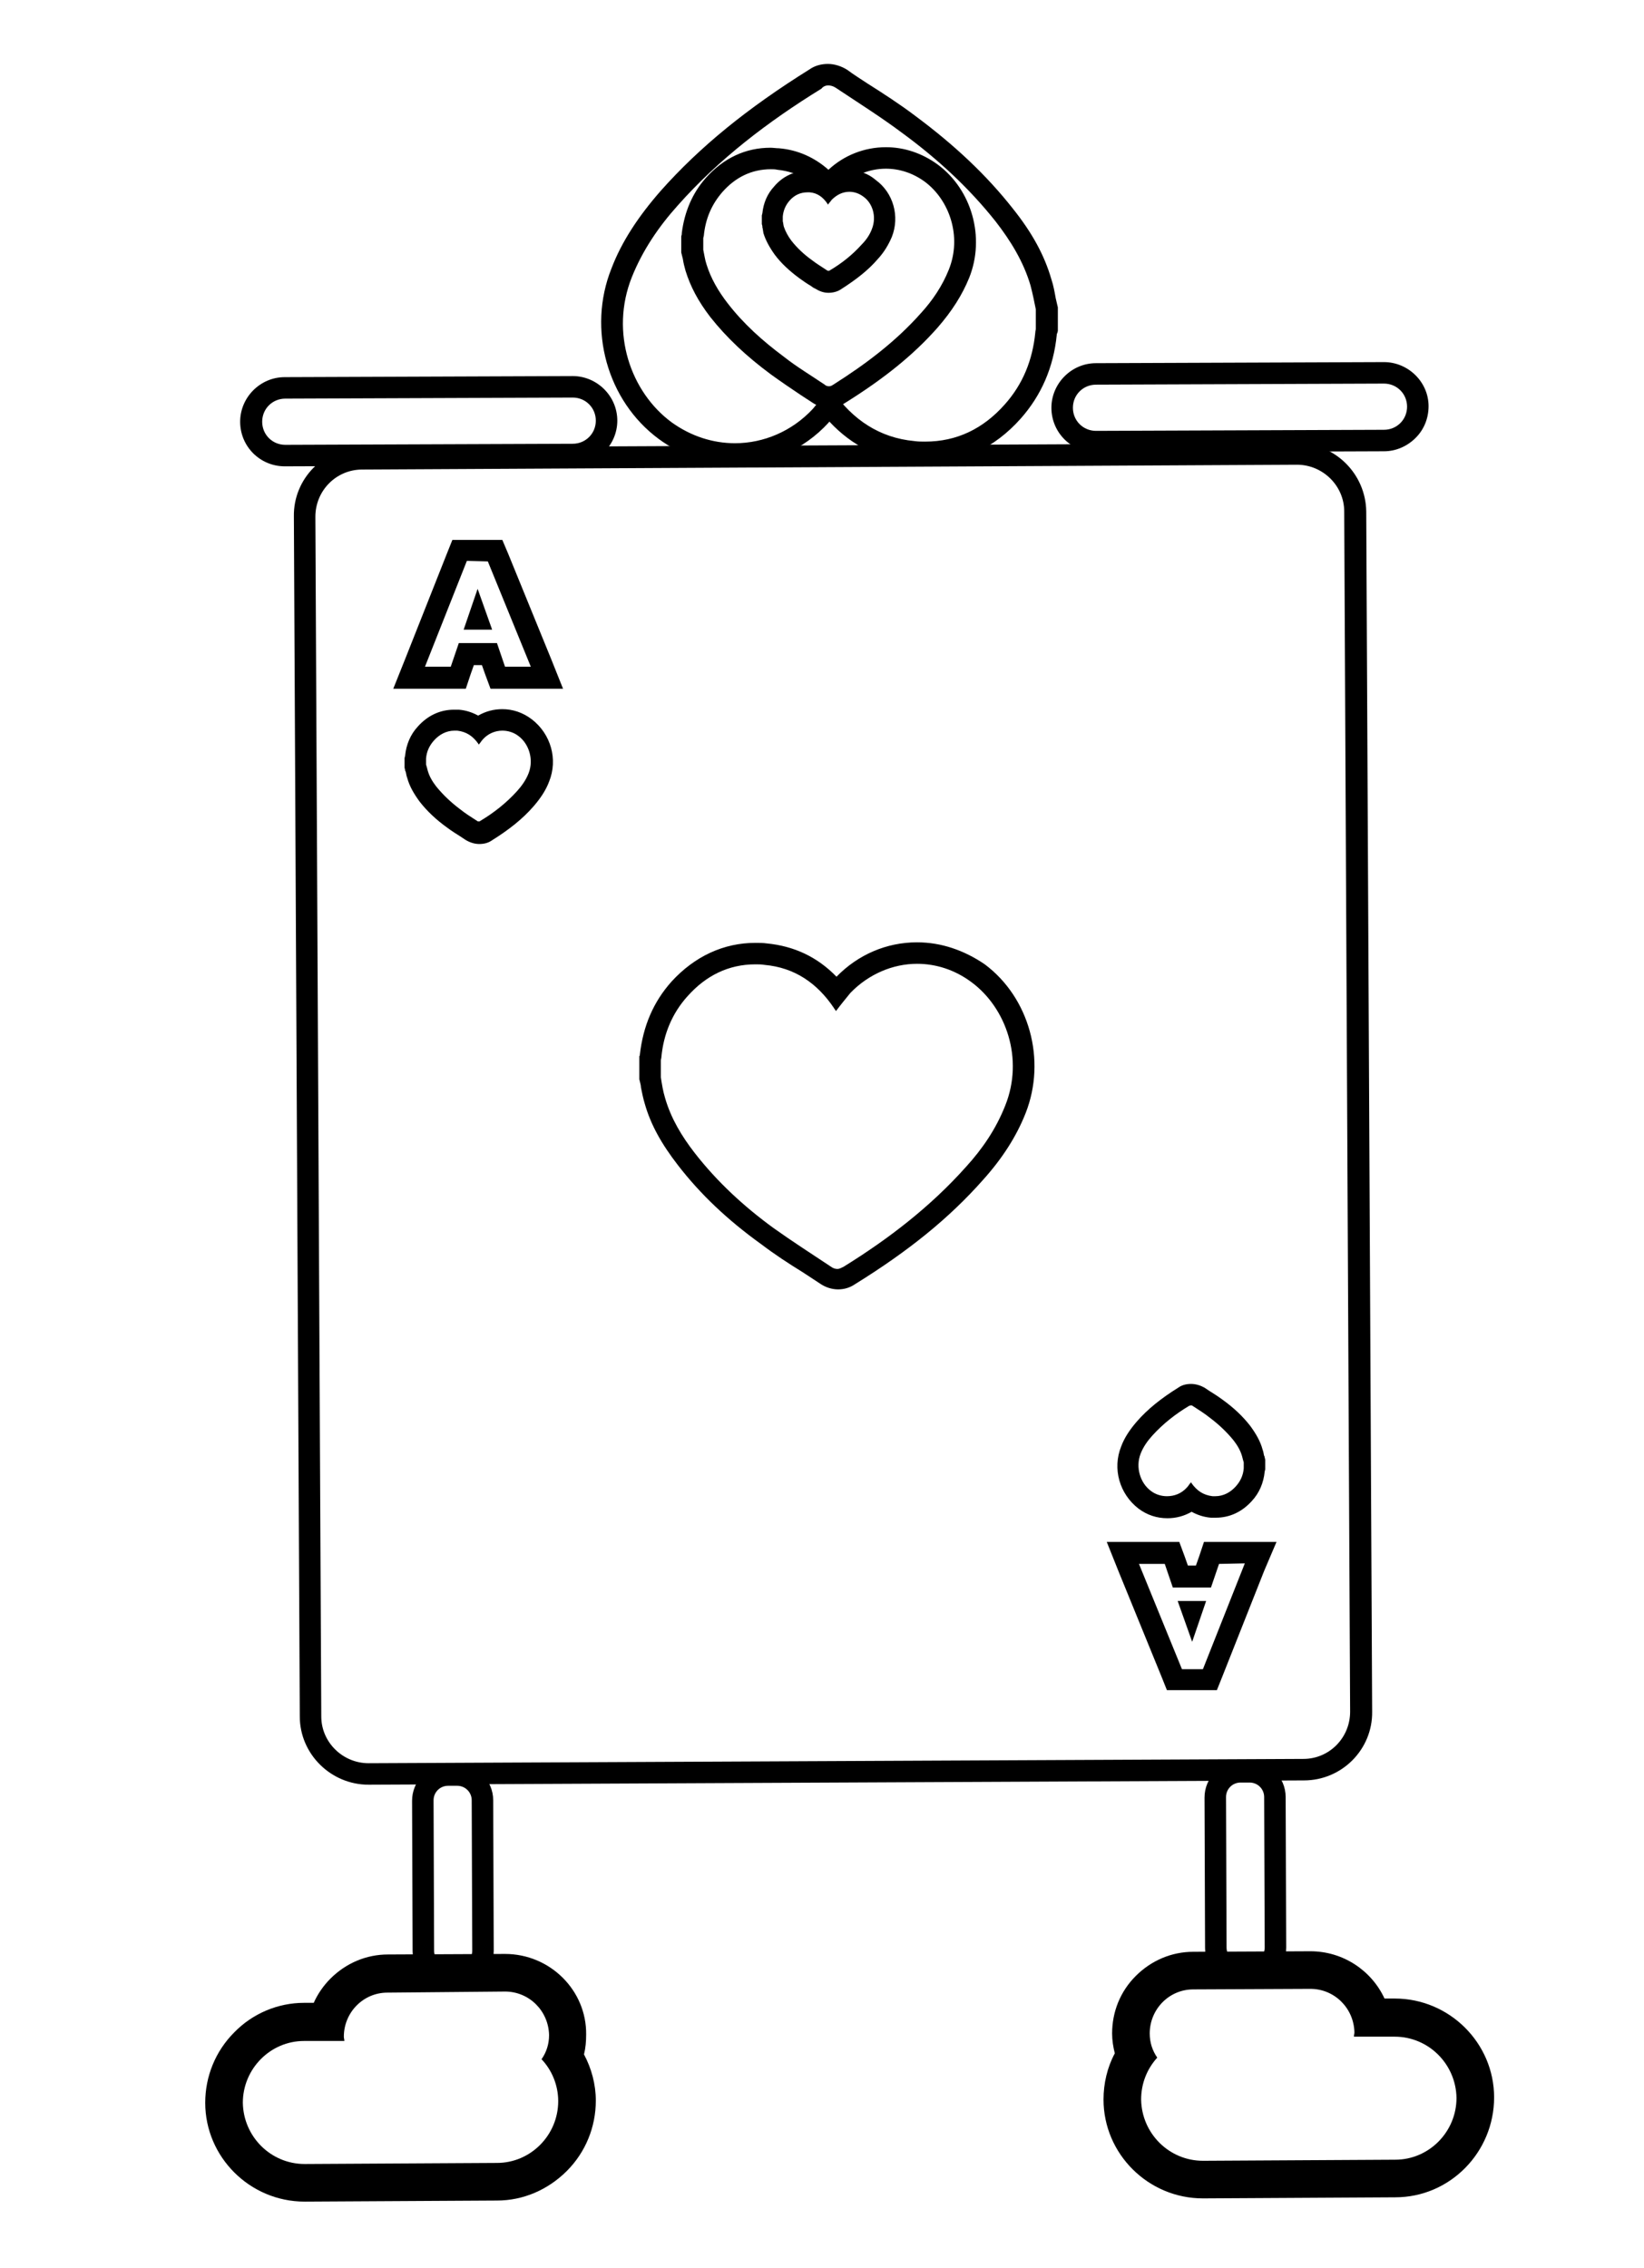 <?xml version="1.0" encoding="utf-8"?>
<!-- Generator: Adobe Illustrator 27.0.0, SVG Export Plug-In . SVG Version: 6.00 Build 0)  -->
<svg version="1.1" id="레이어_1" xmlns="http://www.w3.org/2000/svg" xmlns:xlink="http://www.w3.org/1999/xlink" x="0px"
	 y="0px" viewBox="0 0 306 422.2" style="enable-background:new 0 0 306 422.2;" xml:space="preserve">
<g>
	<path d="M241.4,86.5c4.8,0,8.8,3.9,8.8,8.7l1.1,223.4c0,4.9-3.9,8.8-8.7,8.8l-174,0.8c0,0,0,0,0,0c-4.8,0-8.8-3.9-8.8-8.7
		L58.7,96.2c0-4.9,3.9-8.8,8.7-8.8L241.4,86.5C241.4,86.5,241.4,86.5,241.4,86.5 M241.4,82.5L241.4,82.5L241.4,82.5l-174,0.8
		c-7.1,0-12.8,5.8-12.7,12.8l1.1,223.4c0,7,5.8,12.7,12.8,12.7h0l0.1,0l174-0.8c7.1,0,12.8-5.8,12.7-12.8l-1.1-223.4
		C254.2,88.2,248.5,82.5,241.4,82.5L241.4,82.5z"/>
</g>
<g>
	<path d="M106.6,74c2.4,0,4.3,1.9,4.3,4.3c0,2.4-1.9,4.3-4.3,4.3l-53.5,0.2c0,0,0,0,0,0c-2.4,0-4.3-1.9-4.3-4.3v0
		c0-2.4,1.9-4.3,4.3-4.3L106.6,74C106.6,74,106.6,74,106.6,74 M106.6,70L106.6,70L106.6,70L53,70.2c-4.6,0-8.3,3.8-8.3,8.3
		c0,4.6,3.7,8.3,8.3,8.3l53.6-0.2c4.6,0,8.3-3.8,8.3-8.3C114.9,73.7,111.1,70,106.6,70L106.6,70z"/>
</g>
<g>
	<path d="M257.6,71.4c2.4,0,4.3,1.9,4.3,4.3v0c0,2.4-1.9,4.3-4.3,4.3L204,80.2c0,0,0,0,0,0c-2.4,0-4.3-1.9-4.3-4.3v0
		c0-2.4,1.9-4.3,4.3-4.3L257.6,71.4C257.6,71.4,257.6,71.4,257.6,71.4 M257.6,67.4L257.6,67.4L257.6,67.4L204,67.6
		c-4.6,0-8.3,3.8-8.3,8.3c0,4.6,3.7,8.3,8.3,8.3l53.6-0.2c2.2,0,4.3-0.9,5.9-2.5c1.6-1.6,2.4-3.7,2.4-5.9
		C265.9,71.1,262.1,67.4,257.6,67.4L257.6,67.4z"/>
</g>
<g id="YCKK1F.tif_00000048466643463303304540000004459332692288891296_">
	<g>
		<g>
			<path d="M170.7,179.4c3.5,0,7,1.1,10.1,3.4c6.5,4.8,9.8,14.3,6.3,23c-1.7,4.3-4.2,8-7.3,11.4c-6.6,7.4-14.4,13.4-22.8,18.6
				c-0.4,0.2-0.8,0.4-1.1,0.4c-0.4,0-0.8-0.1-1.2-0.4c-3.6-2.4-7.2-4.7-10.7-7.2c-5.5-4-10.5-8.6-14.7-14c-2.4-3.1-4.4-6.4-5.5-10.2
				c-0.4-1.3-0.6-2.6-0.8-3.9c0-1,0-2,0-3.1c0-0.2,0.1-0.4,0.1-0.6c0.4-4.3,2-8.2,4.9-11.4c3.4-3.8,7.6-5.9,12.6-5.9
				c0.6,0,1.1,0,1.7,0.1c5.6,0.5,9.8,3.4,12.9,8c0.1,0.2,0.3,0.4,0.4,0.6c0.9-1.2,1.8-2.3,2.7-3.4
				C161.7,181.3,166.2,179.4,170.7,179.4 M170.7,175.4c-5.7,0-11,2.3-15,6.4c-3.6-3.7-7.9-5.7-13-6.2c-0.7-0.1-1.4-0.1-2.1-0.1
				c-5.9,0-11.3,2.5-15.6,7.2c-3.4,3.8-5.3,8.3-5.9,13.6c0,0.1,0,0.2-0.1,0.3L119,197l0,0.4l0,3.1l0,0.4l0.1,0.4
				c0.1,0.4,0.2,0.8,0.2,1.1c0.2,1,0.4,2,0.7,3c1.1,3.9,3.1,7.5,6.2,11.5c4.1,5.3,9.1,10.1,15.5,14.7c2.5,1.9,5.1,3.6,7.7,5.2
				c1.1,0.7,2.1,1.4,3.2,2.1c1,0.7,2.2,1.1,3.4,1.1c1.1,0,2.2-0.3,3.2-1c10-6.2,17.5-12.3,23.7-19.3c3.7-4.1,6.3-8.2,8-12.5
				c3.9-9.9,0.7-21.5-7.6-27.7C179.5,176.9,175.2,175.4,170.7,175.4L170.7,175.4z"/>
		</g>
	</g>
</g>
<g id="YCKK1F.tif_00000132078311816723425960000016051201021197091263_">
	<g>
		<g>
			<path d="M221.7,261.6c0.1,0,0.2,0,0.3,0.1c1.1,0.7,2.2,1.4,3.2,2.2c1.6,1.2,3.1,2.6,4.4,4.2c0.7,0.9,1.3,1.9,1.6,3
				c0.1,0.4,0.2,0.8,0.3,1.1c0,0.3,0,0.6,0,0.9c0,0.1,0,0.1,0,0.2c-0.1,1.3-0.6,2.4-1.5,3.4c-1,1.1-2.3,1.8-3.8,1.8
				c-0.2,0-0.3,0-0.5,0c-1.7-0.2-2.9-1-3.9-2.4c0-0.1-0.1-0.1-0.1-0.2c-0.3,0.3-0.5,0.7-0.8,1c-1,1.1-2.3,1.6-3.7,1.6
				c-1,0-2.1-0.3-3-1c-1.9-1.4-2.9-4.3-1.9-6.9c0.5-1.3,1.3-2.4,2.2-3.4c2-2.2,4.3-4,6.8-5.5C221.5,261.6,221.6,261.6,221.7,261.6
				 M221.7,257.6c-0.9,0-1.7,0.2-2.4,0.7c-3.2,2-5.7,4-7.7,6.3c-1.3,1.5-2.3,3-2.9,4.6c-1.7,4.2-0.3,8.9,3.2,11.6
				c1.6,1.2,3.4,1.8,5.4,1.8c1.6,0,3.1-0.4,4.5-1.2c1.1,0.6,2.3,1,3.6,1.1c0.3,0,0.6,0,0.9,0c2.6,0,4.9-1.1,6.7-3.1
				c1.4-1.5,2.2-3.4,2.4-5.5l0.1-0.4l0-0.4l0-0.5l0-0.5l0-0.4l-0.1-0.4c0-0.1,0-0.2-0.1-0.3c-0.1-0.3-0.1-0.7-0.3-1.2
				c-0.4-1.5-1.2-2.9-2.3-4.4c-1.4-1.8-3.1-3.4-5.2-4.9c-0.8-0.6-1.6-1.1-2.4-1.6c-0.3-0.2-0.6-0.4-0.9-0.6
				C223.5,257.9,222.6,257.6,221.7,257.6L221.7,257.6z"/>
		</g>
	</g>
</g>
<g>
	<g>
		<path d="M90.8,104.5l8,19.6l-4.8,0l-1.5-4.4l-7.1,0l-1.5,4.4l-4.8,0l7.8-19.7L90.8,104.5 M86.3,117.2l5.3,0l-2.7-7.6L86.3,117.2
			 M93.5,100.5l-2.7,0l-3.9,0l-2.7,0l-1,2.5l-7.8,19.7l-2.2,5.5l5.9,0l4.8,0l2.8,0l0.9-2.7l0.6-1.7l1.5,0l0.6,1.7l1,2.7l2.8,0l4.8,0
			l5.9,0l-2.2-5.5l-8-19.6L93.5,100.5L93.5,100.5z"/>
	</g>
</g>
<g id="YCKK1F.tif_00000174583466324880455640000014150277704672106654_">
	<g>
		<g>
			<path d="M93.5,136c1,0,2.1,0.3,3,1c1.9,1.4,2.9,4.3,1.9,6.9c-0.5,1.3-1.3,2.4-2.2,3.4c-2,2.2-4.3,4-6.8,5.5
				c-0.1,0.1-0.2,0.1-0.3,0.1c-0.1,0-0.2,0-0.3-0.1c-1.1-0.7-2.2-1.4-3.2-2.2c-1.6-1.2-3.1-2.6-4.4-4.2c-0.7-0.9-1.3-1.9-1.6-3
				c-0.1-0.4-0.2-0.8-0.3-1.1c0-0.3,0-0.6,0-0.9c0-0.1,0-0.1,0-0.2c0.1-1.3,0.6-2.4,1.5-3.4c1-1.1,2.3-1.8,3.8-1.8
				c0.2,0,0.3,0,0.5,0c1.7,0.2,2.9,1,3.9,2.4c0,0.1,0.1,0.1,0.1,0.2c0.3-0.3,0.5-0.7,0.8-1C90.8,136.6,92.1,136,93.5,136 M93.5,132
				c-1.6,0-3.1,0.4-4.5,1.2c-1.1-0.6-2.3-1-3.6-1.1c-0.3,0-0.6,0-0.9,0c-2.6,0-4.9,1.1-6.7,3.1c-1.4,1.5-2.2,3.4-2.4,5.5l-0.1,0.4
				l0,0.4l0,0.5l0,0.5l0,0.4l0.1,0.4c0,0.1,0,0.2,0.1,0.3c0.1,0.3,0.1,0.7,0.3,1.2c0.4,1.5,1.2,2.9,2.3,4.4c1.4,1.8,3.1,3.4,5.2,4.9
				c0.8,0.6,1.6,1.1,2.4,1.6c0.3,0.2,0.6,0.4,0.9,0.6c0.8,0.5,1.7,0.8,2.6,0.8c0.9,0,1.7-0.2,2.4-0.7c3.2-2,5.7-4,7.7-6.3
				c1.3-1.5,2.3-3,2.9-4.6c1.7-4.2,0.3-8.9-3.2-11.6C97.3,132.6,95.4,132,93.5,132L93.5,132z"/>
		</g>
	</g>
</g>
<g>
	<g>
		<path d="M231.7,291l-7.8,19.7l-3.9,0l-8-19.6l4.8,0l1.5,4.4l7.1,0l1.5-4.4L231.7,291 M224.5,298l-5.3,0l2.7,7.6L224.5,298
			 M237.6,287l-5.9,0l-4.8,0l-2.8,0l-0.9,2.7l-0.6,1.7l-1.5,0l-0.6-1.7l-1-2.7l-2.8,0l-4.8,0l-5.9,0l2.2,5.5l8,19.6l1,2.5l2.7,0
			l3.9,0l2.7,0l1-2.5l7.8-19.7L237.6,287L237.6,287z"/>
	</g>
</g>
<g id="YCKK1F.tif_00000044179791736410753820000013705521875651544454_">
	<g>
		<g>
			<path d="M154.1,15.9c0.5,0,0.9,0.1,1.4,0.4c4.2,2.8,8.5,5.5,12.5,8.5c6.4,4.7,12.3,10.1,17.3,16.4c2.8,3.6,5.2,7.5,6.5,11.9
				c0.4,1.5,0.7,3,1,4.5c0,1.2,0,2.4,0,3.6c0,0.2-0.1,0.4-0.1,0.7c-0.5,5.1-2.3,9.6-5.7,13.4c-4,4.5-8.9,6.9-14.8,6.9
				c-0.7,0-1.3,0-2-0.1c-6.5-0.6-11.5-4-15.2-9.3c-0.2-0.3-0.3-0.5-0.5-0.7c-1.1,1.4-2.1,2.7-3.2,4c-3.9,4.2-9.2,6.4-14.5,6.4
				c-4.1,0-8.2-1.3-11.8-3.9c-7.6-5.6-11.5-16.7-7.4-27c2-5,5-9.4,8.5-13.3c7.7-8.7,16.9-15.7,26.8-21.8
				C153.2,16.1,153.7,15.9,154.1,15.9 M154.1,11.9c-1.2,0-2.4,0.3-3.4,1C139,20.2,130.2,27.4,123,35.5c-4.2,4.8-7.3,9.5-9.2,14.5
				c-4.5,11.3-0.8,24.6,8.8,31.7c4.2,3.1,9.1,4.7,14.2,4.7c6.6,0,12.8-2.7,17.4-7.7c0.1-0.1,0.1-0.2,0.2-0.2c4.2,4.5,9.3,7,15.4,7.6
				c0.8,0.1,1.6,0.1,2.4,0.1c6.9,0,12.9-2.8,17.8-8.3c3.8-4.3,6.1-9.5,6.7-15.6l0,0c0-0.1,0-0.2,0.1-0.3l0.1-0.4l0-0.4l0-3.6l0-0.4
				l-0.1-0.4c-0.1-0.4-0.2-0.9-0.3-1.3c-0.2-1.1-0.4-2.3-0.8-3.5c-1.3-4.5-3.6-8.7-7.2-13.2c-4.8-6.1-10.7-11.7-18.1-17.2
				c-2.9-2.2-6-4.2-9-6.1c-1.2-0.8-2.5-1.6-3.7-2.5C156.6,12.3,155.3,11.9,154.1,11.9L154.1,11.9z"/>
		</g>
	</g>
</g>
<g id="YCKK1F.tif_00000119840283894347081420000000420933138962723467_">
	<g>
		<g>
			<path d="M164.9,31.4c2.5,0,5,0.8,7.2,2.4c4.6,3.4,7,10.2,4.5,16.4c-1.2,3-3,5.7-5.2,8.1c-4.7,5.3-10.3,9.5-16.3,13.3
				c-0.3,0.2-0.5,0.3-0.8,0.3c-0.3,0-0.6-0.1-0.8-0.3c-2.5-1.7-5.2-3.3-7.6-5.2c-3.9-2.9-7.5-6.1-10.5-10c-1.7-2.2-3.1-4.6-3.9-7.2
				c-0.3-0.9-0.4-1.8-0.6-2.7c0-0.7,0-1.5,0-2.2c0-0.1,0.1-0.3,0.1-0.4c0.3-3.1,1.4-5.8,3.5-8.2c2.4-2.7,5.4-4.2,9-4.2
				c0.4,0,0.8,0,1.2,0.1c4,0.4,7,2.4,9.2,5.7c0.1,0.2,0.2,0.3,0.3,0.4c0.7-0.8,1.3-1.7,1.9-2.4C158.5,32.7,161.7,31.4,164.9,31.4
				 M164.9,27.4c-4,0-7.8,1.5-10.7,4.2c-2.6-2.3-5.7-3.7-9.2-4c-0.5,0-1.1-0.1-1.6-0.1c-4.6,0-8.7,1.9-12,5.6
				c-2.5,2.8-4,6.3-4.5,10.3c0,0.1,0,0.1,0,0.2l-0.1,0.4l0,0.4l0,2.2l0,0.4l0.1,0.4c0.1,0.3,0.1,0.5,0.2,0.8
				c0.1,0.7,0.3,1.5,0.5,2.2c0.9,2.9,2.3,5.6,4.6,8.6c3,3.8,6.7,7.3,11.3,10.7c1.8,1.3,3.7,2.6,5.5,3.8c0.8,0.5,1.5,1,2.3,1.5
				c0.9,0.6,2,0.9,3.1,0.9c1,0,2-0.3,2.9-0.9c7.2-4.5,12.7-8.9,17.2-14c2.7-3.1,4.6-6.1,5.9-9.3c3-7.5,0.5-16.4-5.9-21.1
				C171.6,28.5,168.3,27.4,164.9,27.4L164.9,27.4z"/>
		</g>
	</g>
</g>
<g id="YCKK1F.tif_00000125588778980467559840000016915422904930127533_">
	<g>
		<g>
			<path d="M158.1,35.7c0.9,0,1.8,0.3,2.6,0.9c1.7,1.2,2.5,3.7,1.6,6c-0.4,1.1-1.1,2.1-1.9,2.9c-1.7,1.9-3.7,3.5-5.9,4.8
				c-0.1,0.1-0.2,0.1-0.3,0.1c-0.1,0-0.2,0-0.3-0.1c-0.9-0.6-1.9-1.2-2.8-1.9c-1.4-1-2.7-2.2-3.8-3.6c-0.6-0.8-1.1-1.7-1.4-2.6
				c-0.1-0.3-0.1-0.7-0.2-1c0-0.3,0-0.5,0-0.8c0,0,0-0.1,0-0.1c0.1-1.1,0.5-2.1,1.3-3c0.9-1,2-1.5,3.3-1.5c0.1,0,0.3,0,0.4,0
				c1.4,0.1,2.5,0.9,3.3,2.1c0,0.1,0.1,0.1,0.1,0.2c0.2-0.3,0.5-0.6,0.7-0.9C155.8,36.2,156.9,35.7,158.1,35.7 M158.1,31.7
				c-1.4,0-2.7,0.3-3.9,1c-0.9-0.5-2-0.8-3.1-0.9c-0.3,0-0.5,0-0.8,0c-2.4,0-4.6,1-6.2,2.9c-1.3,1.4-2,3.1-2.2,5l-0.1,0.4l0,0.4
				l0,0.2l0,0.6l0,0.4l0.1,0.4l0,0.2c0.1,0.3,0.1,0.6,0.2,1.1c0.4,1.3,1.1,2.6,2.1,4c1.2,1.6,2.7,3,4.6,4.4c0.7,0.5,1.4,1,2.1,1.4
				c0.3,0.2,0.5,0.4,0.8,0.5c0.8,0.5,1.6,0.8,2.5,0.8c0.8,0,1.7-0.2,2.4-0.7c2.8-1.8,5-3.5,6.8-5.6c1.2-1.3,2-2.7,2.6-4.1
				c1.5-3.8,0.3-8.2-3-10.6C161.6,32.3,159.9,31.7,158.1,31.7L158.1,31.7z"/>
		</g>
	</g>
</g>
<g>
	<path d="M94,370.7c4.5,0,8.1,3.6,8.2,8.1c0,1.7-0.5,3.2-1.4,4.5c1.9,2,3.1,4.8,3.1,7.8v0c0,6.3-5.1,11.5-11.4,11.5l-35.7,0.2
		c0,0,0,0-0.1,0c-6.3,0-11.4-5.1-11.5-11.4v0c0-6.3,5.1-11.5,11.4-11.5l7.5,0c0-0.3-0.1-0.5-0.1-0.8c0-4.5,3.6-8.2,8.1-8.2L94,370.7
		C94,370.7,94,370.7,94,370.7 M94,363.7L94,363.7L94,363.7l-21.8,0.1c-4,0-7.8,1.6-10.7,4.5c-1.3,1.3-2.4,2.9-3.1,4.5l-1.8,0
		c-4.9,0-9.6,2-13,5.5c-3.5,3.5-5.4,8.2-5.4,13.1c0,10.1,8.3,18.4,18.5,18.4l0.1,0l35.7-0.2c4.9,0,9.5-2,13-5.5
		c3.5-3.5,5.4-8.2,5.4-13.1c0-3-0.8-6-2.2-8.6c0.3-1.2,0.4-2.4,0.4-3.7C109.2,370.5,102.4,363.7,94,363.7L94,363.7z"/>
</g>
<g>
	<path d="M243.9,370.2c4.5,0,8.1,3.6,8.2,8.1c0,0.3-0.1,0.5-0.1,0.8l7.5,0c0,0,0,0,0.1,0c6.3,0,11.4,5.1,11.5,11.4v0
		c0,6.3-5.1,11.5-11.4,11.5l-35.7,0.2c0,0,0,0-0.1,0c-6.3,0-11.4-5.1-11.5-11.4v0c0-3,1.1-5.7,3-7.8c-0.9-1.3-1.4-2.8-1.4-4.5
		c0-4.5,3.6-8.2,8.1-8.2L243.9,370.2C243.9,370.2,243.9,370.2,243.9,370.2 M243.9,363.2L243.9,363.2L243.9,363.2l-21.8,0.1
		c-4,0-7.8,1.6-10.7,4.5c-2.9,2.9-4.4,6.7-4.4,10.7c0,1.3,0.2,2.5,0.5,3.7c-1.4,2.6-2.1,5.6-2.1,8.6c0,10.1,8.3,18.4,18.5,18.4
		l0.1,0l35.7-0.2c10.2,0,18.4-8.4,18.4-18.6c0-10.1-8.3-18.4-18.5-18.4l-0.1,0l-1.8,0C255.3,366.8,250,363.2,243.9,363.2
		L243.9,363.2z"/>
</g>
<g>
	<path d="M85.1,332.4c1.5,0,2.7,1.2,2.7,2.7l0.1,28c0,1.5-1.2,2.7-2.7,2.7l-1.7,0c0,0,0,0,0,0c-1.5,0-2.7-1.2-2.7-2.7l-0.1-28
		c0-1.5,1.2-2.7,2.7-2.7L85.1,332.4C85.1,332.4,85.1,332.4,85.1,332.4 M85.1,328.4L85.1,328.4L85.1,328.4l-1.7,0
		c-1.8,0-3.5,0.7-4.7,2c-1.3,1.3-2,3-2,4.8l0.1,28c0,3.7,3,6.7,6.7,6.7l1.7,0c1.8,0,3.5-0.7,4.7-2c1.3-1.3,2-3,2-4.8l-0.1-28
		C91.8,331.4,88.8,328.4,85.1,328.4L85.1,328.4z"/>
</g>
<g>
	<path d="M232.6,331.8c1.5,0,2.7,1.2,2.7,2.7l0.1,28c0,1.5-1.2,2.7-2.7,2.7l-1.7,0c0,0,0,0,0,0c-1.5,0-2.7-1.2-2.7-2.7l-0.1-28
		c0-1.5,1.2-2.7,2.7-2.7L232.6,331.8C232.6,331.8,232.6,331.8,232.6,331.8 M232.6,327.8L232.6,327.8L232.6,327.8l-1.7,0
		c-1.8,0-3.5,0.7-4.7,2c-1.3,1.3-2,3-2,4.8l0.1,28c0,3.7,3,6.7,6.7,6.7l1.7,0c1.8,0,3.5-0.7,4.7-2c1.3-1.3,2-3,2-4.8l-0.1-28
		C239.3,330.8,236.3,327.8,232.6,327.8L232.6,327.8z"/>
</g>
</svg>
